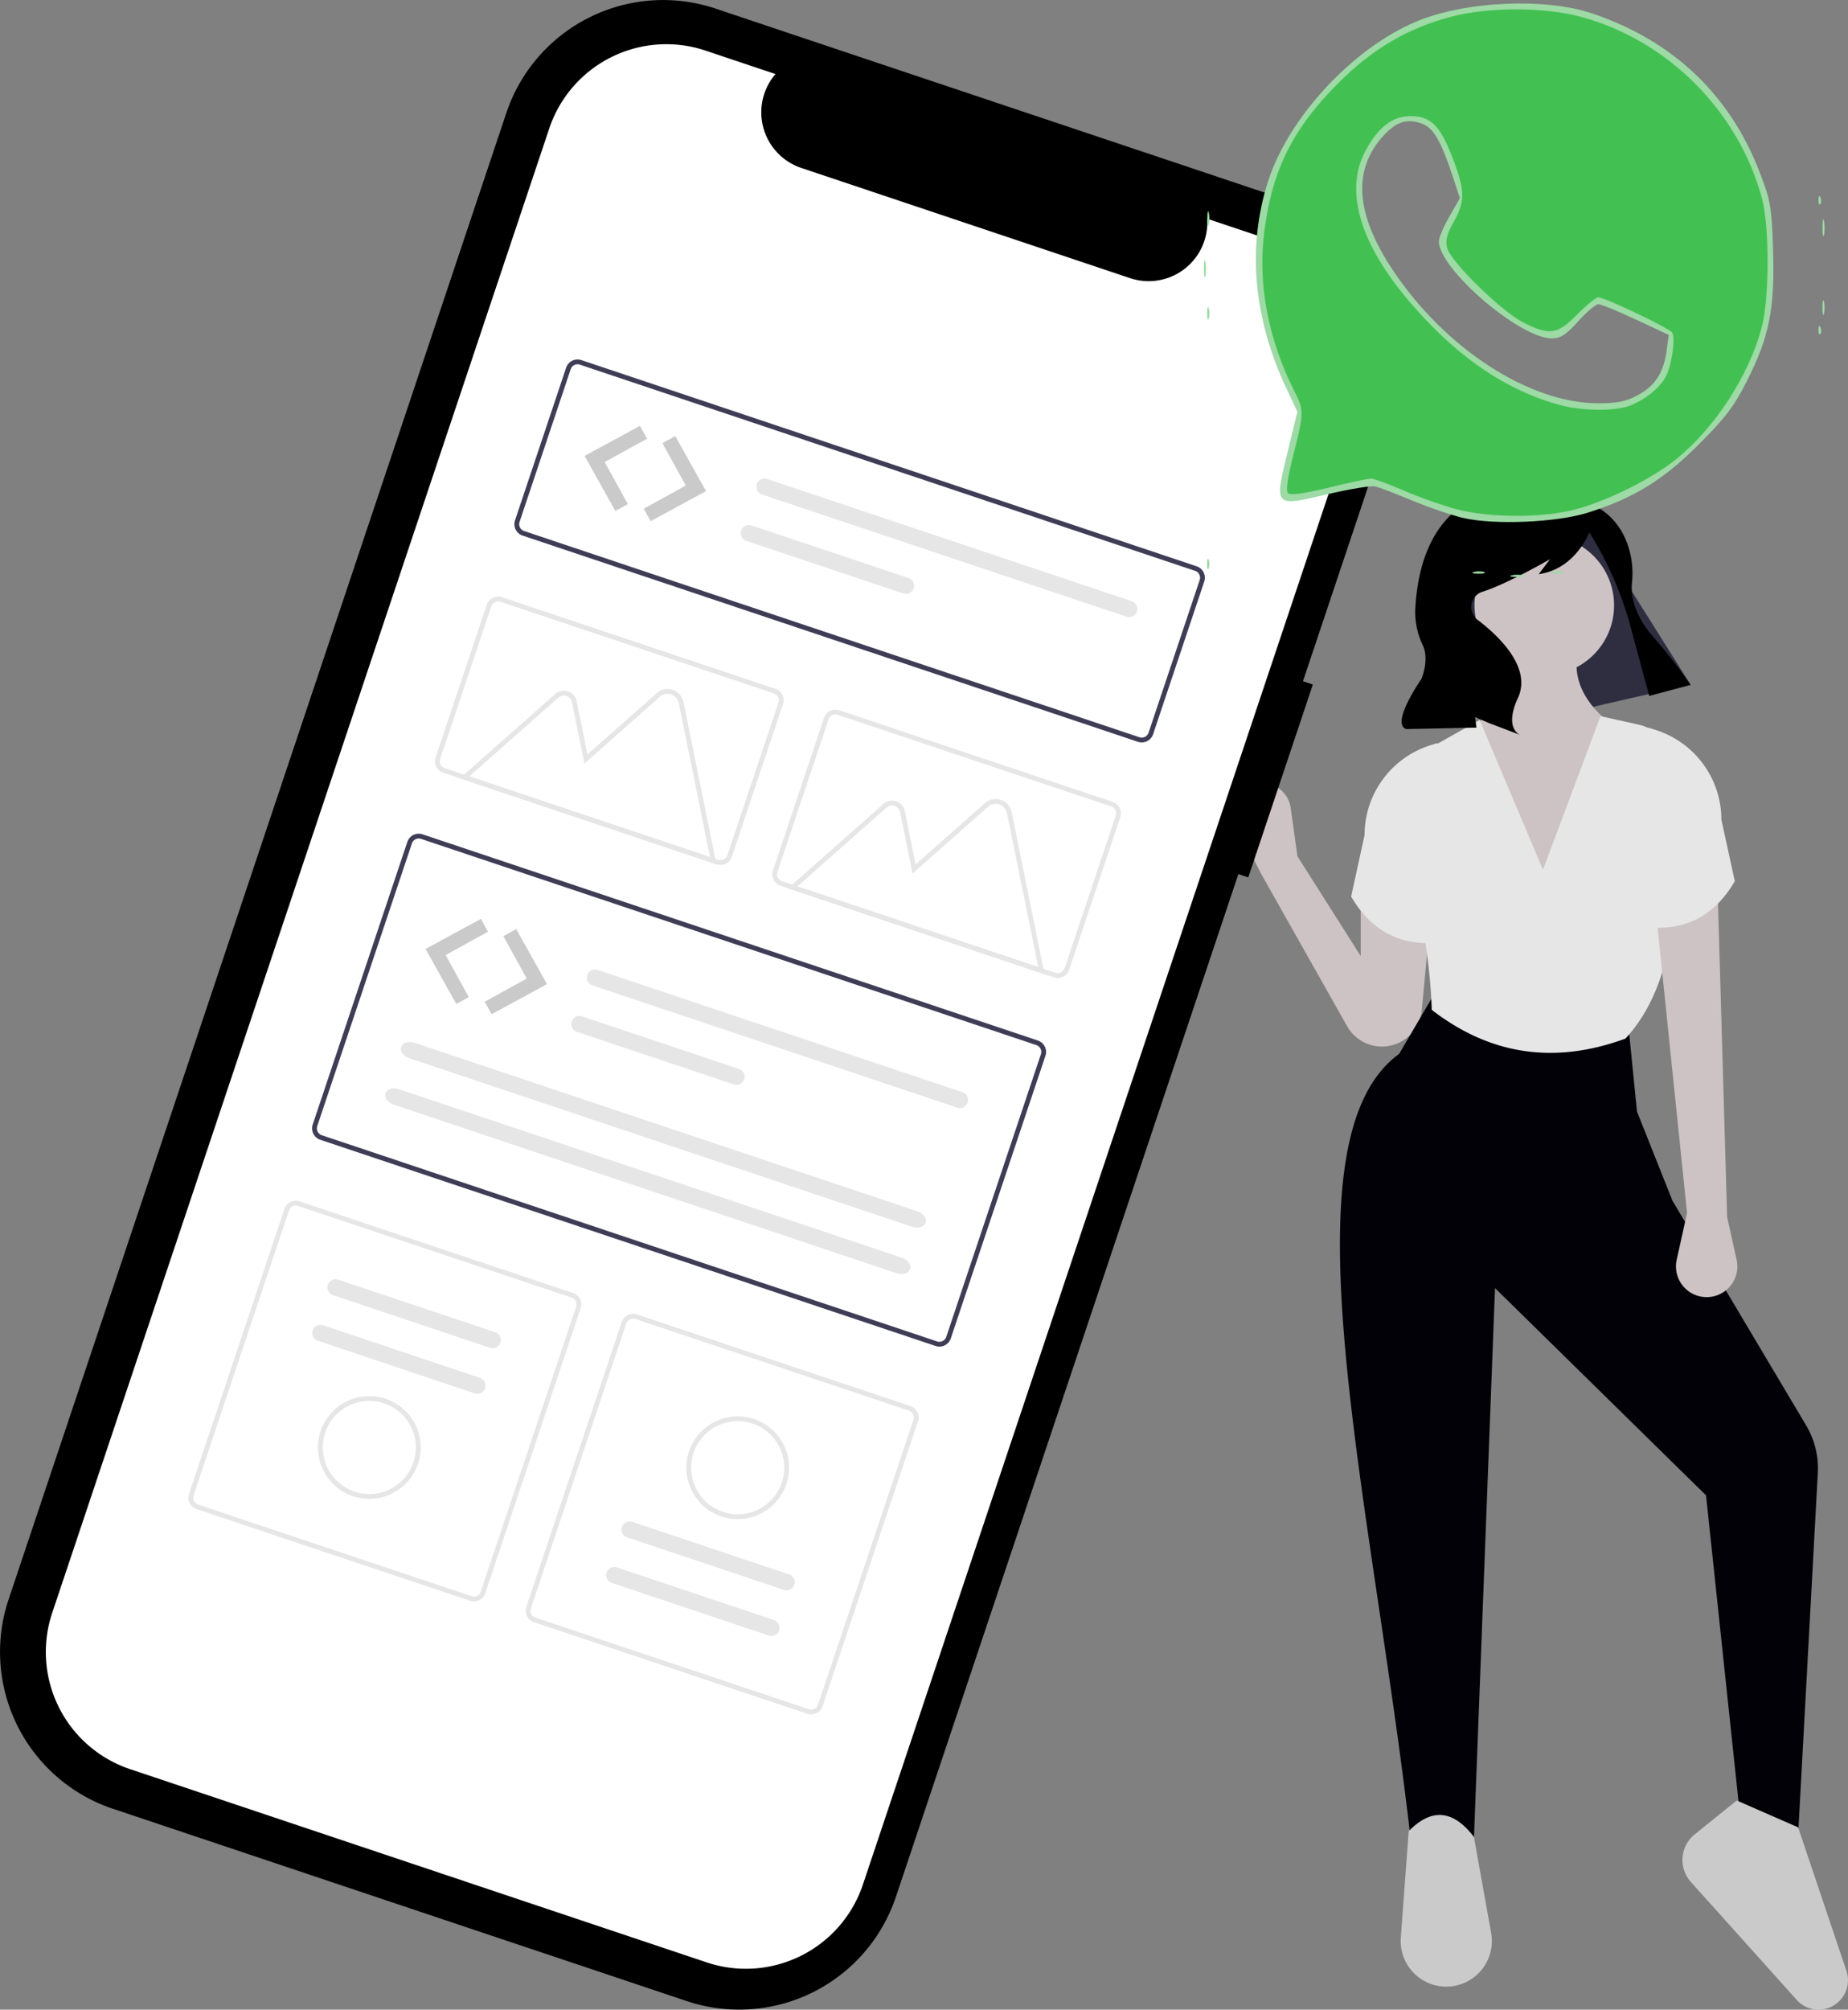 <?xml version="1.0" encoding="UTF-8" standalone="no"?>
<svg
   xmlns:dc="http://purl.org/dc/elements/1.1/"
   xmlns:cc="http://creativecommons.org/ns#"
   xmlns:rdf="http://www.w3.org/1999/02/22-rdf-syntax-ns#"
   xmlns:svg="http://www.w3.org/2000/svg"
   xmlns="http://www.w3.org/2000/svg"
   xmlns:sodipodi="http://sodipodi.sourceforge.net/DTD/sodipodi-0.dtd"
   xmlns:inkscape="http://www.inkscape.org/namespaces/inkscape"
   id="eaba0f5b-03a3-45f8-a356-9e2326be0440"
   data-name="Layer 1"
   width="708.735"
   height="770.409"
   viewBox="0 0 708.735 770.409"
   version="1.1"
   sodipodi:docname="b.svg"
   inkscape:version="0.92.4 (5da689c313, 2019-01-14)">
  <rect x="0" y="0" width="708.735" height="770.409" fill="#808080" stroke="none"/>
  <defs
     id="defs77" />
  <sodipodi:namedview
     pagecolor="#ffffff"
     bordercolor="#666666"
     borderopacity="1"
     objecttolerance="10"
     gridtolerance="10"
     guidetolerance="10"
     inkscape:pageopacity="0"
     inkscape:pageshadow="2"
     inkscape:window-width="1024"
     inkscape:window-height="744"
     id="namedview75"
     showgrid="false"
     inkscape:zoom="0.30633087"
     inkscape:cx="734.44704"
     inkscape:cy="586.56731"
     inkscape:window-x="0"
     inkscape:window-y="0"
     inkscape:window-maximized="1"
     inkscape:current-layer="g6271" />
  <polygon
     points="648.308 262.418 579.683 278.122 550.687 223.436 609.367 200.526 648.308 262.418"
     fill="#2f2e41"
     id="polygon2" />
  <path
     d="M729.238,399.67l-9.499-18.546a11.11,11.11,0,0,1,6.469-15.636h0a11.11,11.11,0,0,1,14.424,9.036l2.585,18.525,24.278,38.256V408.498l27.221,2.943-3.81,40.645a15.343,15.343,0,0,1-5.635,10.504h0a15.343,15.343,0,0,1-23.002-4.395Z"
     transform="translate(-245.633 -64.796)"
     fill="#a0616a"
     id="path4"
     style="fill:#cdc3c4;fill-opacity:1" />
  <path
     d="M935.234,768.256l-21.335,1.471-13.978-131.69-80.927-79.456-8.093,211.146H786.623c-14.807-129.643-50.318-267.625-4.414-300.901l12.507-21.335,75.777,13.978,2.943,29.428,13.605,34.184,51.255,86.111a32.296,32.296,0,0,1,4.496,18.274Z"
     transform="translate(-245.633 -64.796)"
     fill="#2f2e41"
     id="path6"
     style="fill:#010107;fill-opacity:1" />
  <path
     d="M800.299,826.376h0a17.484,17.484,0,0,1-17.436-18.775l3.023-40.816c8.957-9.178,17.266-7.978,25.014,2.207l6.607,36.812A17.484,17.484,0,0,1,800.299,826.376Z"
     transform="translate(-245.633 -64.796)"
     fill="#cacaca"
     id="path8" />
  <path
     d="M943.09,835.204h0a11.269,11.269,0,0,1-8.384-3.739l-40.594-45.201a12.631,12.631,0,0,1,1.474-18.277l16.106-12.974,23.542,10.3L953.769,820.338A11.269,11.269,0,0,1,943.09,835.204Z"
     transform="translate(-245.633 -64.796)"
     fill="#cacaca"
     id="path10" />
  <circle
     cx="592.254"
     cy="232.065"
     r="26.766"
     fill="#a0616a"
     id="circle12"
     style="fill:#cdc3c4;fill-opacity:1" />
  <path
     d="M853.204,411.073H819.361l-7.725-67.317c8.237-11.61,10.915-23.74,7.725-36.417h33.842c-5.218,11.385-4.322,22.784,9.196,34.21Z"
     transform="translate(-245.633 -64.796)"
     fill="#a0616a"
     id="path14"
     style="fill:#cdc3c4;fill-opacity:1" />
  <path
     d="M869.021,462.94c-26.512,9.729-51.368,6.722-74.306-11.036-.554-21.261-5.747-47.639-13.016-76.308a20.182,20.182,0,0,1,9.663-22.551l21.746-12.232L837.386,398.199l22.071-58.856,14.676,3.261a16.7,16.7,0,0,1,12.995,14.86C890.975,401.115,889.825,440.472,869.021,462.94Z"
     transform="translate(-245.633 -64.796)"
     fill="#e6e6e6"
     id="path16" />
  <path
     d="M797.658,426.155c-15.354,1.486-26.382-4.857-33.842-17.657l5.15-23.581a36.085,36.085,0,0,1,25.219-34.41l2.738-.865Z"
     transform="translate(-245.633 -64.796)"
     fill="#e6e6e6"
     id="path18" />
  <path
     d="M908.013,531.36l3.638,16.371a11.77,11.77,0,0,1-13.235,14.193h0a11.77,11.77,0,0,1-9.745-14.185l3.972-17.928-11.85-114.69,23.542-10.3Z"
     transform="translate(-245.633 -64.796)"
     fill="#a0616a"
     id="path20"
     style="fill:#cdc3c4;fill-opacity:1" />
  <path
     d="M877.114,420.27c15.354,1.486,26.382-4.857,33.842-17.657l-5.15-23.581a36.085,36.085,0,0,0-25.219-34.41l-2.738-.865Z"
     transform="translate(-245.633 -64.796)"
     fill="#e6e6e6"
     id="path22" />
  <path
     d="M852.487,256.89s15.202,2.86,18.718,21.82a34.807,34.807,0,0,1,.298,9.681c-.351,3.65.158,11.358,8.083,20.434a198.701,198.701,0,0,1,14.429,18.531h0l-15.885,4.229-7.097-26.319a134.635,134.635,0,0,0-15.732-36.159l-.146-.234s-5.276,14.097-19.417,16.03l4.36-5.741s-16.531,9.556-25.897,12.475a6.154,6.154,0,0,0-1.986,10.7q.1.078.203.157c6.889,5.232,20.942,17.717,15.39,29.794s.923,14.279.923,14.279l-11.939-4.542-5.464-2.34.552,4.04-26.676.559s-7.209-.044,5.596-19.286c0,0,3.09-7.215.553-12.727a29.279,29.279,0,0,1-2.957-13.416C789.201,279.456,797.373,239.99,852.487,256.89Z"
     transform="translate(-245.633 -64.796)"
     fill="#2f2e41"
     id="path24"
     style="fill:#000000;fill-opacity:1" />
  <path
     d="M749.127,327.216l-3.792-1.27,34.796-103.872a63.402,63.402,0,0,0-39.979-80.257l-0,0-0-0-220.067-73.72a63.402,63.402,0,0,0-80.257,39.979l-0.0 0L248.933,677.926a63.402,63.402,0,0,0,39.979,80.257h0l220.067,73.72a63.402,63.402,0,0,0,80.257-39.979l0-0L720.567,399.884l3.792,1.27Z"
     transform="translate(-245.633 -64.796)"
     fill="#3f3d56"
     id="path26"
     style="fill-opacity:1;fill:#000000" />
  <path
     d="M737.338,158.27l-28.726-9.623a22.495,22.495,0,0,1-29.592,22.77L552.946,129.184a22.495,22.495,0,0,1-9.905-36.001L516.211,84.195a47.348,47.348,0,0,0-59.935,29.856L265.662,683.065a47.348,47.348,0,0,0,29.856,59.935h0l221.127,74.075a47.348,47.348,0,0,0,59.935-29.856h0L767.194,218.205A47.348,47.348,0,0,0,737.338,158.27Z"
     transform="translate(-245.633 -64.796)"
     fill="#fff"
     id="path28" />
  <path
     d="M682.038,349.168,446.052,270.115a4.614,4.614,0,0,1-2.906-5.834l19.61-58.538a4.614,4.614,0,0,1,5.834-2.906l235.986,79.053a4.614,4.614,0,0,1,2.906,5.834l-19.61,58.538A4.614,4.614,0,0,1,682.038,349.168ZM468.004,204.585a2.768,2.768,0,0,0-3.5,1.744l-19.61,58.538a2.768,2.768,0,0,0,1.744,3.5l235.985,79.053a2.768,2.768,0,0,0,3.5-1.744l19.61-58.538a2.768,2.768,0,0,0-1.744-3.5Z"
     transform="translate(-245.633 -64.796)"
     fill="#3f3d56"
     id="path30" />
  <path
     d="M604.449,580.783,368.464,501.73a4.614,4.614,0,0,1-2.906-5.834l36.298-108.357a4.614,4.614,0,0,1,5.834-2.906l235.985,79.053a4.614,4.614,0,0,1,2.906,5.834l-36.298,108.357A4.614,4.614,0,0,1,604.449,580.783ZM407.104,386.381a2.768,2.768,0,0,0-3.5,1.744l-36.298,108.357a2.768,2.768,0,0,0,1.744,3.5l235.985,79.053a2.768,2.768,0,0,0,3.5-1.744l36.298-108.357a2.768,2.768,0,0,0-1.744-3.5Z"
     transform="translate(-245.633 -64.796)"
     fill="#3f3d56"
     id="path32" />
  <path
     d="M649.84,439.48,544.957,404.346a4.614,4.614,0,0,1-2.906-5.834l19.61-58.538a4.614,4.614,0,0,1,5.834-2.906l104.883,35.135a4.614,4.614,0,0,1,2.906,5.834l-19.61,58.538A4.614,4.614,0,0,1,649.84,439.48ZM566.909,338.816a2.768,2.768,0,0,0-3.5,1.744L543.799,399.097a2.768,2.768,0,0,0,1.744,3.5l104.883,35.135a2.768,2.768,0,0,0,3.5-1.744l19.61-58.538a2.768,2.768,0,0,0-1.744-3.5Z"
     transform="translate(-245.633 -64.796)"
     fill="#e6e6e6"
     id="path34" />
  <path
     d="M425.915,678.456,321.032,643.321a4.614,4.614,0,0,1-2.906-5.834l36.591-109.231a4.614,4.614,0,0,1,5.834-2.906L465.434,560.485a4.614,4.614,0,0,1,2.906,5.834L431.749,675.55A4.614,4.614,0,0,1,425.915,678.456ZM359.966,527.098a2.768,2.768,0,0,0-3.5,1.744l-36.591,109.231a2.768,2.768,0,0,0,1.744,3.5l104.883,35.135a2.768,2.768,0,0,0,3.5-1.744l36.591-109.231a2.768,2.768,0,0,0-1.744-3.5Z"
     transform="translate(-245.633 -64.796)"
     fill="#e6e6e6"
     id="path36" />
  <path
     d="M555.27,721.788,450.387,686.654a4.614,4.614,0,0,1-2.906-5.834l36.591-109.231a4.614,4.614,0,0,1,5.834-2.906l104.883,35.135a4.614,4.614,0,0,1,2.906,5.834L561.104,718.882A4.614,4.614,0,0,1,555.27,721.788ZM489.321,570.431a2.768,2.768,0,0,0-3.5,1.744l-36.591,109.231a2.768,2.768,0,0,0,1.744,3.5l104.883,35.135a2.768,2.768,0,0,0,3.5-1.744l36.591-109.231a2.768,2.768,0,0,0-1.744-3.5Z"
     transform="translate(-245.633 -64.796)"
     fill="#e6e6e6"
     id="path38" />
  <path
     d="M474.839,436.621a3.129,3.129,0,1,0-2.023,5.922l.036.012,139.869,46.854a3.129,3.129,0,1,0,2.02-5.923l-.032-.011Z"
     transform="translate(-245.633 -64.796)"
     fill="#e6e6e6"
     id="path40" />
  <path
     d="M468.876,454.422a3.129,3.129,0,1,0-2.023,5.922l.036.012L527.074,480.517a3.129,3.129,0,0,0,1.988-5.934Z"
     transform="translate(-245.633 -64.796)"
     fill="#e6e6e6"
     id="path42" />
  <path
     d="M404.575,464.535c-2.257-.756-4.539-.04-5.087,1.596s.843,3.582,3.1,4.338l192.976,64.645c2.257.756,4.539.04,5.087-1.596s-.843-3.582-3.1-4.338Z"
     transform="translate(-245.633 -64.796)"
     fill="#e6e6e6"
     id="path44" />
  <path
     d="M398.612,482.336c-2.257-.756-4.539-.04-5.087,1.596s.843,3.582,3.1,4.338L589.6,552.915c2.257.756,4.539.04,5.087-1.596s-.843-3.582-3.1-4.338Z"
     transform="translate(-245.633 -64.796)"
     fill="#e6e6e6"
     id="path46" />
  <path
     d="M539.829,248.418a3.129,3.129,0,0,0-2,5.93l.012.004,139.869,46.854a3.129,3.129,0,0,0,1.988-5.934Z"
     transform="translate(-245.633 -64.796)"
     fill="#e6e6e6"
     id="path48" />
  <path
     d="M533.866,266.22a3.129,3.129,0,1,0-2,5.93l.012.004L592.064,292.315a3.129,3.129,0,0,0,1.988-5.934Z"
     transform="translate(-245.633 -64.796)"
     fill="#e6e6e6"
     id="path50" />
  <path
     d="M520.389,396.127l-98.389-32.959,36.589-32.349a4.986,4.986,0,0,1,8.19,2.743l4.152,20.446,26.577-23.496a6.243,6.243,0,0,1,10.253,3.435Zm-94.776-33.693,92.334,30.931-11.993-59.051a4.399,4.399,0,0,0-7.225-2.42l-28.969,25.611-4.788-23.575a3.142,3.142,0,0,0-5.161-1.729Z"
     transform="translate(-245.633 -64.796)"
     fill="#e6e6e6"
     id="path52" />
  <path
     d="M646.247,438.289l-98.389-32.959,36.589-32.349a4.986,4.986,0,0,1,8.19,2.743l4.152,20.446,26.577-23.496a6.243,6.243,0,0,1,10.253,3.435Zm-94.776-33.693,92.334,30.931-11.993-59.051a4.399,4.399,0,0,0-7.225-2.42L595.618,399.666l-4.788-23.575a3.142,3.142,0,0,0-5.161-1.729Z"
     transform="translate(-245.633 -64.796)"
     fill="#e6e6e6"
     id="path54" />
  <path
     d="M520.485,396.148,415.602,361.013a4.614,4.614,0,0,1-2.906-5.834l19.61-58.538a4.614,4.614,0,0,1,5.834-2.906l104.883,35.135a4.614,4.614,0,0,1,2.906,5.834l-19.61,58.538A4.614,4.614,0,0,1,520.485,396.148ZM437.554,295.483a2.768,2.768,0,0,0-3.5,1.744l-19.61,58.538a2.768,2.768,0,0,0,1.744,3.5l104.883,35.135a2.768,2.768,0,0,0,3.5-1.744l19.61-58.538a2.768,2.768,0,0,0-1.744-3.5Z"
     transform="translate(-245.633 -64.796)"
     fill="#e6e6e6"
     id="path56" />
  <path
     d="M375.354,555.362a3.129,3.129,0,0,0-2.018,5.924l.031.01,60.186,20.162a3.129,3.129,0,1,0,1.988-5.934Z"
     transform="translate(-245.633 -64.796)"
     fill="#e6e6e6"
     id="path58" />
  <path
     d="M369.498,572.842a3.129,3.129,0,0,0-1.988,5.934l60.186,20.162a3.129,3.129,0,0,0,1.988-5.934Z"
     transform="translate(-245.633 -64.796)"
     fill="#e6e6e6"
     id="path60" />
  <path
     d="M381.02,638.363A19.695,19.695,0,1,1,405.951,625.944h0A19.718,19.718,0,0,1,381.02,638.363Zm11.926-35.603a17.852,17.852,0,1,0,11.257,22.598h0a17.873,17.873,0,0,0-11.257-22.598Z"
     transform="translate(-245.633 -64.796)"
     fill="#e6e6e6"
     id="path62" />
  <path
     d="M540.467,691.776a3.129,3.129,0,1,0,2.018-5.924l-.031-.01L482.269,665.681a3.129,3.129,0,0,0-2.018,5.924l.031.01Z"
     transform="translate(-245.633 -64.796)"
     fill="#e6e6e6"
     id="path64" />
  <path
     d="M546.323,674.296a3.129,3.129,0,1,0,1.988-5.934l-60.186-20.162a3.129,3.129,0,0,0-2.018,5.924l.031.01Z"
     transform="translate(-245.633 -64.796)"
     fill="#e6e6e6"
     id="path66" />
  <path
     d="M534.801,608.775a19.695,19.695,0,1,1-24.931,12.419h0A19.718,19.718,0,0,1,534.801,608.775ZM522.875,644.378a17.852,17.852,0,1,0-11.257-22.598h0A17.873,17.873,0,0,0,522.875,644.378Z"
     transform="translate(-245.633 -64.796)"
     fill="#e6e6e6"
     id="path68" />
  <path
     id="e72023ff-0082-4fca-8d72-e00ad2ae90fe"
     data-name="Path 37"
     d="M491.074,228.044l-21.246,11.533,11.8,21.099,4.794-2.641-8.877-16.112,16.245-8.951Z"
     transform="translate(-245.633 -64.796)"
     fill="#cacaca" />
  <path
     id="b083f72c-d34c-4f98-b37f-92bc69d235e2"
     data-name="Path 38"
     d="M504.612,231.963l11.799,21.099-21.245,11.533-2.641-4.794,16.112-8.878-8.952-16.246Z"
     transform="translate(-245.633 -64.796)"
     fill="#cacaca" />
  <path
     id="ba479c6e-ee66-4ff8-ba8d-25a42d4df816"
     data-name="Path 37"
     d="M430.074,417.044l-21.246,11.533,11.8,21.099,4.794-2.641-8.877-16.112,16.245-8.951Z"
     transform="translate(-245.633 -64.796)"
     fill="#cacaca" />
  <path
     id="a30ddd6a-0b21-4fb7-ac0e-8428853b1754"
     data-name="Path 38"
     d="M443.612,420.963l11.799,21.099-21.245,11.533-2.641-4.794,16.112-8.878-8.952-16.246Z"
     transform="translate(-245.633 -64.796)"
     fill="#cacaca" />
  <g
     id="g6271"
     transform="matrix(4.096,0,0,4.096,1218.211,-129.603)">
    <path
       style="fill:#9ddaa5;stroke-width:0.32"
       d="m -155.893,85.491 c 0.308,-0.081 0.812,-0.081 1.12,0 0.308,0.081 0.056,0.146 -0.56,0.146 -0.616,0 -0.868,-0.066 -0.56,-0.146 z m -3.514,-0.321 c 0.311,-0.081 0.743,-0.076 0.96,0.012 0.217,0.088 -0.038,0.154 -0.566,0.148 -0.528,-0.007 -0.705,-0.078 -0.394,-0.159 z m 7.36,0 c 0.311,-0.081 0.743,-0.076 0.96,0.012 0.217,0.088 -0.038,0.154 -0.566,0.148 -0.528,-0.007 -0.705,-0.078 -0.394,-0.159 z m -32.356,-0.738 c 0,-0.44 0.073,-0.62 0.161,-0.4 0.089,0.22 0.089,0.58 0,0.8 -0.089,0.22 -0.161,0.04 -0.161,-0.4 z m 24.045,-4.302 c -1.092,-0.249 -3.252,-0.982 -4.8,-1.629 -1.548,-0.647 -3.126,-1.248 -3.505,-1.335 -0.38,-0.087 -2.368,0.239 -4.419,0.723 -5.052,1.194 -5.027,1.219 -3.783,-3.904 l 0.925,-3.806 -1.05,-2.234 c -3.085,-6.567 -3.665,-13.239 -1.684,-19.368 1.937,-5.991 7.947,-12.447 13.901,-14.932 4.566,-1.906 12.038,-2.239 16.473,-0.734 7.565,2.567 12.866,7.605 15.657,14.88 1.022,2.663 1.115,3.21 1.243,7.263 0.173,5.467 -0.354,8.113 -2.434,12.218 -1.216,2.401 -2.019,3.46 -4.529,5.972 -3.324,3.327 -6.102,5.032 -10.41,6.387 -2.884,0.907 -8.693,1.157 -11.585,0.498 z m 16.25,-11.482 c 1.649,-0.872 2.454,-2.097 2.737,-4.166 l 0.205,-1.494 -3.078,-1.439 c -1.693,-0.791 -3.274,-1.439 -3.512,-1.439 -0.239,0 -1.087,0.72 -1.885,1.6 -1.171,1.291 -1.651,1.6 -2.487,1.6 -3.001,0 -10.559,-6.497 -10.564,-9.081 -6.8e-4,-0.331 0.442,-1.376 0.984,-2.322 l 0.985,-1.721 -0.551,-1.678 c -1.233,-3.754 -1.925,-4.944 -3.099,-5.331 -1.346,-0.444 -2.309,-0.129 -3.483,1.142 -2.939,3.178 -2.661,7.326 0.842,12.586 4.901,7.359 12.775,12.47 19.232,12.482 1.764,0.003 2.583,-0.161 3.676,-0.739 z m 16.96,-6.163 c 0.015,-0.373 0.091,-0.449 0.193,-0.193 0.092,0.231 0.081,0.507 -0.025,0.613 -0.106,0.106 -0.182,-0.083 -0.168,-0.42 z m -57.243,-1.573 c 0.007,-0.528 0.078,-0.705 0.159,-0.394 0.081,0.311 0.076,0.743 -0.012,0.96 -0.088,0.217 -0.154,-0.038 -0.148,-0.566 z m 57.612,-0.48 c 0,-0.616 0.066,-0.868 0.146,-0.56 0.081,0.308 0.081,0.812 0,1.12 -0.081,0.308 -0.146,0.056 -0.146,-0.56 z m -57.914,-3.68 c 0.004,-0.704 0.069,-0.954 0.146,-0.556 0.076,0.398 0.074,0.974 -0.006,1.28 -0.08,0.306 -0.143,-0.02 -0.139,-0.724 z m 57.92,-3.84 c 0.004,-0.704 0.069,-0.954 0.146,-0.556 0.076,0.398 0.074,0.974 -0.006,1.28 -0.08,0.306 -0.143,-0.02 -0.139,-0.724 z m -57.606,-0.8 c 0,-0.616 0.066,-0.868 0.146,-0.56 0.081,0.308 0.081,0.812 0,1.12 -0.081,0.308 -0.146,0.056 -0.146,-0.56 z m 57.231,-1.787 c 0.015,-0.373 0.091,-0.449 0.193,-0.193 0.092,0.231 0.081,0.507 -0.025,0.613 -0.106,0.106 -0.182,-0.083 -0.168,-0.42 z M -160.686,27.57 c 0.311,-0.081 0.743,-0.076 0.96,0.012 0.217,0.088 -0.038,0.154 -0.566,0.148 -0.528,-0.007 -0.705,-0.078 -0.394,-0.159 z m 9.6,0 c 0.311,-0.081 0.743,-0.076 0.96,0.012 0.217,0.088 -0.038,0.154 -0.566,0.148 -0.528,-0.007 -0.705,-0.078 -0.394,-0.159 z m -5.598,-0.333 c 0.753,-0.068 1.905,-0.067 2.56,0.002 0.655,0.069 0.04,0.124 -1.368,0.123 -1.408,-0.001 -1.944,-0.057 -1.192,-0.125 z"
       id="path6262"
       inkscape:connector-curvature="0" />
    <path
       style="fill:#42c152;stroke-width:0.32"
       d="m -161.009,79.309 c -1.274,-0.334 -3.495,-1.118 -4.936,-1.742 -1.441,-0.624 -2.835,-1.135 -3.098,-1.135 -0.263,0 -2.046,0.381 -3.962,0.846 -2.355,0.572 -3.589,0.741 -3.809,0.521 -0.219,-0.219 -0.058,-1.379 0.498,-3.579 1.007,-3.983 1.009,-4.161 0.062,-6.039 -2.433,-4.829 -3.406,-10.014 -2.787,-14.842 0.749,-5.84 2.693,-9.713 7.044,-14.031 3.161,-3.137 6.445,-5.05 10.492,-6.111 3.441,-0.902 8.62,-0.904 12.024,-0.005 8.19,2.163 14.924,8.922 17.066,17.129 0.676,2.59 0.663,9.235 -0.024,11.87 -1.182,4.537 -4.345,9.434 -8.022,12.416 -2.42,1.964 -6.992,4.18 -9.975,4.837 -3.108,0.684 -7.669,0.626 -10.573,-0.135 z m 16.277,-9.729 c 1.472,-0.615 2.763,-1.674 3.295,-2.702 0.565,-1.092 0.922,-3.61 0.583,-4.114 -0.289,-0.43 -6.3,-3.294 -6.913,-3.294 -0.214,0 -1.099,0.72 -1.965,1.6 -1.861,1.889 -2.592,1.999 -5.051,0.757 -2.049,-1.035 -6.813,-5.702 -7.136,-6.991 -0.175,-0.697 -0.025,-1.286 0.618,-2.43 1.091,-1.94 1.069,-2.946 -0.132,-6.059 -1.143,-2.965 -2.032,-3.837 -3.912,-3.837 -1.671,0 -3.009,1.018 -4.191,3.191 -2.288,4.204 -0.176,9.928 6.007,16.276 3.78,3.882 7.832,6.402 12.174,7.573 2.141,0.577 5.279,0.591 6.624,0.029 z"
       id="path6260"
       inkscape:connector-curvature="0" />
  </g>
</svg>
